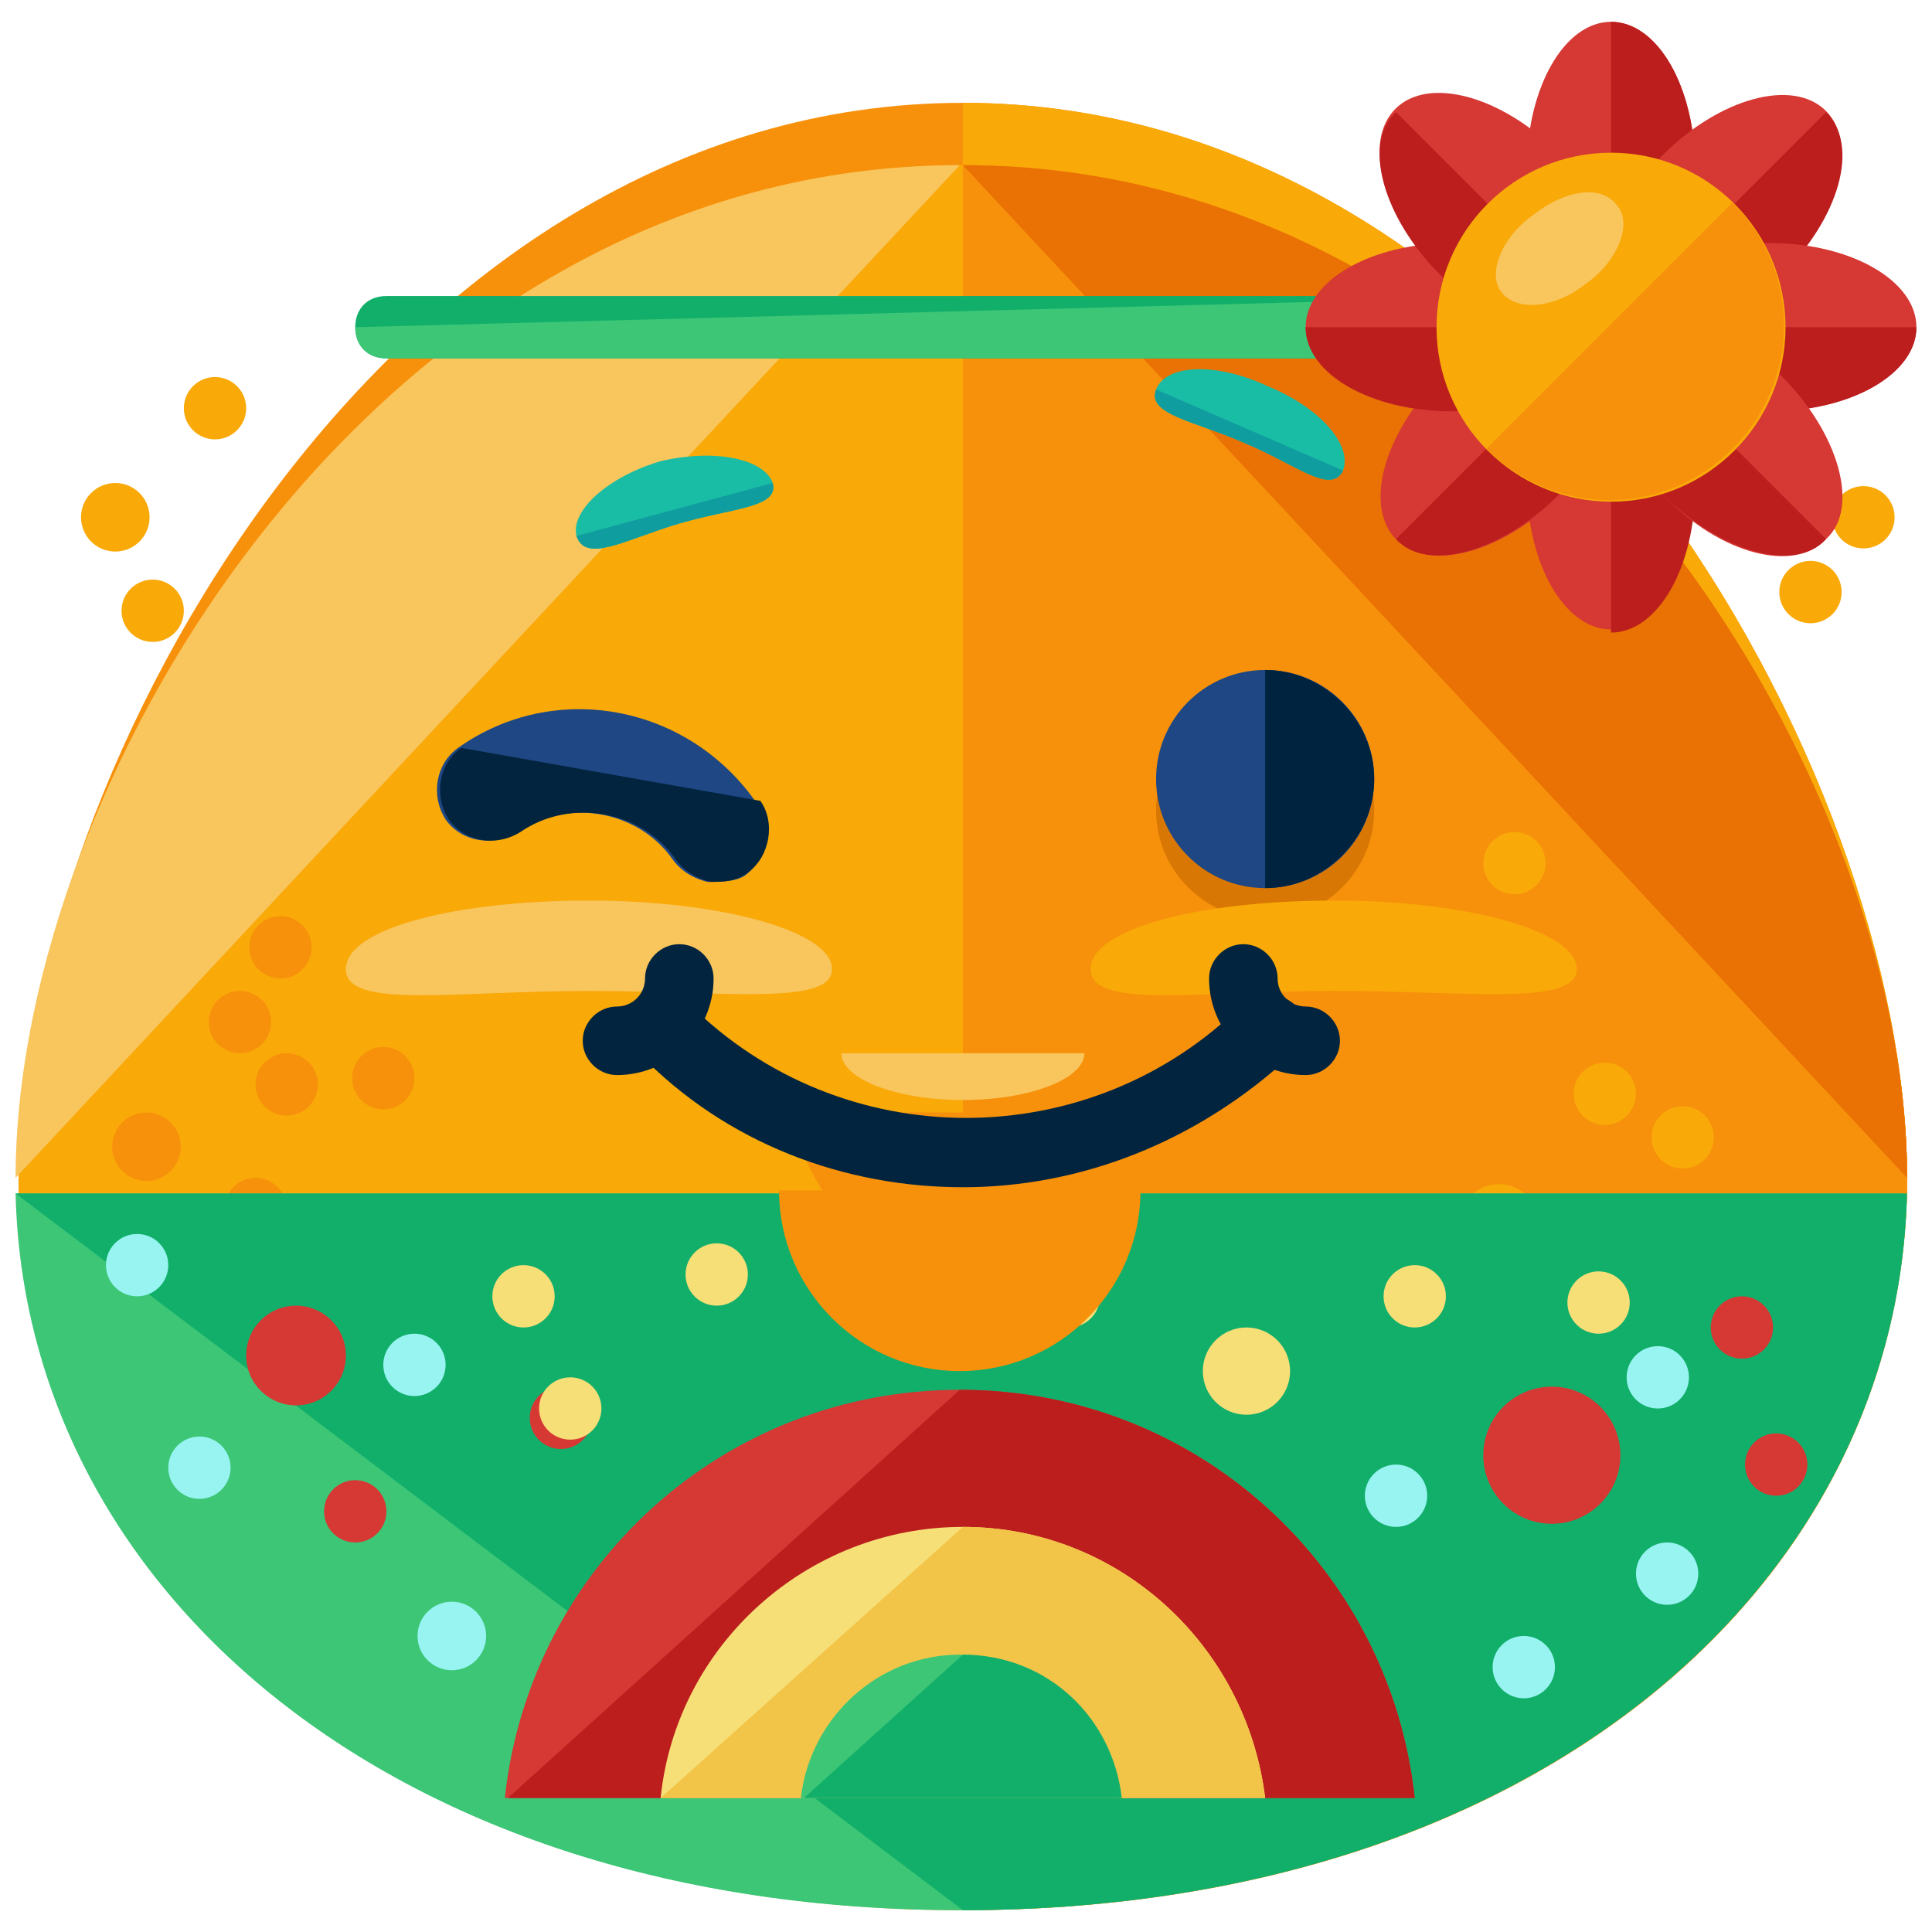 <?xml version="1.0" encoding="UTF-8"?>
<svg width="62px" height="62px" viewBox="0 0 62 62" version="1.1" xmlns="http://www.w3.org/2000/svg" xmlns:xlink="http://www.w3.org/1999/xlink">
    <!-- Generator: Sketch 43.1 (39012) - http://www.bohemiancoding.com/sketch -->
    <title>imgly_sticker_emoticons_hippie</title>
    <desc>Created with Sketch.</desc>
    <defs></defs>
    <g id="Page-1" stroke="none" stroke-width="1" fill="none" fill-rule="evenodd">
        <g id="hippie" fill-rule="nonzero">
            <g id="Group" transform="translate(0, 3)">
                <path d="M61.2,34.8 C61.2,47.8 49.3,58.3 30.9,58.3 C12.5,58.3 0.6,47.8 0.6,34.8 C0.6,21.8 12.5,2.3 30.9,2.3 C49.3,2.3 61.2,21.8 61.2,34.8 Z" id="Shape" fill="#F7910B"></path>
                <path d="M61.2,34.8 C61.2,47.8 49.3,54.3 30.9,54.3 C12.5,54.3 0.6,47.8 0.6,34.8 C0.6,21.8 12.5,0.3 30.9,0.3 C49.3,0.3 61.2,21.8 61.2,34.8 Z" id="Shape" fill="#F7910B"></path>
                <path d="M30.9,0.3 C49.3,0.3 61.2,21.8 61.2,34.8 C61.2,47.8 49.3,54.3 30.9,54.3" id="Shape" fill="#F9A908"></path>
                <path d="M61.2,34.8 C61.2,47.8 49.3,54.3 30.9,54.3 C12.5,54.3 0.6,47.8 0.6,34.8 C0.6,21.8 12.5,2.3 30.9,2.3 C49.3,2.3 61.2,21.8 61.2,34.8 Z" id="Shape" fill="#F9A908"></path>
                <path d="M0.5,34.8 C0.5,21.8 12.4,2.3 30.8,2.3" id="Shape" fill="#F9C55D"></path>
                <path d="M30.9,2.3 C49.3,2.3 61.2,21.8 61.2,34.8 C61.2,47.8 49.3,58.3 30.9,58.3" id="Shape" fill="#F7910B"></path>
                <path d="M30.9,2.3 C49.3,2.3 61.2,21.8 61.2,34.8" id="Shape" fill="#EA7103"></path>
                <g transform="translate(18, 8)" id="Shape">
                    <g transform="translate(0, 3)">
                        <path d="M6.8,1.5 C7,2.3 5.5,2.3 3.8,2.8 C2.1,3.3 0.8,4.1 0.5,3.2 C0.3,2.4 1.5,1.3 3.2,0.8 C4.9,0.4 6.5,0.7 6.8,1.5 Z" fill="#19BCA4"></path>
                        <path d="M6.8,1.5 C7,2.3 5.5,2.3 3.8,2.8 C2.1,3.3 0.8,4.1 0.5,3.2" fill="#109DA0"></path>
                    </g>
                    <g transform="translate(19, 0)">
                        <path d="M0.1,1.5 C-0.2,2.3 1.3,2.5 2.9,3.2 C4.6,3.9 5.7,4.9 6.1,4.1 C6.4,3.3 5.4,2.1 3.7,1.4 C2,0.6 0.4,0.7 0.1,1.5 Z" fill="#19BCA4"></path>
                        <path d="M0.1,1.5 C-0.2,2.3 1.3,2.5 2.9,3.2 C4.6,3.9 5.7,4.9 6.1,4.1" fill="#109DA0"></path>
                    </g>
                </g>
                <circle id="Oval" fill="#F7910B" cx="9.2" cy="31.8" r="1"></circle>
                <circle id="Oval" fill="#F7910B" cx="4.7" cy="33.8" r="1.1"></circle>
                <circle id="Oval" fill="#F7910B" cx="7.7" cy="29.8" r="1"></circle>
                <circle id="Oval" fill="#F7910B" cx="12.3" cy="31.6" r="1"></circle>
                <circle id="Oval" fill="#F9A908" cx="51.5" cy="32.1" r="1"></circle>
                <circle id="Oval" fill="#F9A908" cx="54" cy="33.5" r="1"></circle>
                <circle id="Oval" fill="#F9A908" cx="48.6" cy="24.7" r="1"></circle>
                <circle id="Oval" fill="#F9A908" cx="48.1" cy="36.3" r="1.3"></circle>
                <circle id="Oval" fill="#F9A908" cx="55.3" cy="36.4" r="1"></circle>
                <circle id="Oval" fill="#F7910B" cx="8.2" cy="35.8" r="1"></circle>
                <circle id="Oval" fill="#F7910B" cx="9" cy="27.4" r="1"></circle>
                <circle id="Oval" fill="#F9A908" cx="3.7" cy="13.6" r="1.1"></circle>
                <circle id="Oval" fill="#F9A908" cx="6.9" cy="10.1" r="1"></circle>
                <circle id="Oval" fill="#F9A908" cx="58.1" cy="16" r="1"></circle>
                <g transform="translate(14, 18)">
                    <g transform="translate(0, 1)" id="Shape">
                        <path d="M8.7,6.3 C8.3,6.2 7.9,6 7.6,5.6 C6.5,4 4.2,3.6 2.6,4.7 C1.8,5.2 0.8,5 0.3,4.3 C-0.2,3.5 -1.89084859e-15,2.5 0.7,2 C3.8,-0.2 8.1,0.6 10.3,3.8 C10.8,4.5 10.6,5.6 9.9,6.1 C9.6,6.3 9.1,6.3 8.7,6.3 Z" fill="#1E4784"></path>
                        <path d="M10.4,3.7 C10.9,4.4 10.7,5.5 10,6 C9.6,6.3 9.2,6.3 8.8,6.3 C8.4,6.2 8,6 7.7,5.6 C6.6,4 4.3,3.6 2.7,4.7 C1.9,5.2 0.9,5 0.4,4.3 C-0.1,3.5 0.1,2.5 0.8,2" fill="#02243E"></path>
                    </g>
                    <g transform="translate(23, 0)">
                        <circle id="Oval" fill="#D87703" cx="3.6" cy="5" r="3.5"></circle>
                        <circle id="Oval" fill="#1E4784" cx="3.6" cy="4" r="3.5"></circle>
                        <path d="M3.6,0.5 C5.5,0.5 7.1,2.1 7.1,4 C7.1,5.9 5.5,7.5 3.6,7.5" id="Shape" fill="#00233F"></path>
                    </g>
                </g>
                <circle id="Oval" fill="#F9A908" cx="57.3" cy="13.1" r="1"></circle>
                <circle id="Oval" fill="#F9A908" cx="59.8" cy="13.6" r="1"></circle>
                <circle id="Oval" fill="#F9A908" cx="4.9" cy="16.6" r="1"></circle>
                <g transform="translate(11, 25)" id="Shape">
                    <path d="M15.7,3.1 C15.7,4.3 12.2,3.8 7.9,3.8 C3.6,3.8 0.1,4.4 0.1,3.1 C0.1,1.8 3.6,0.9 7.9,0.9 C12.2,0.9 15.7,1.9 15.7,3.1 Z" fill="#F9C55D"></path>
                    <path d="M39.6,3.1 C39.6,4.3 36.1,3.8 31.8,3.8 C27.5,3.8 24,4.4 24,3.1 C24,1.8 27.5,0.9 31.8,0.9 C36.2,0.9 39.6,1.9 39.6,3.1 Z" fill="#F9A908"></path>
                </g>
                <g transform="translate(18, 27)" id="Shape">
                    <path d="M16.8,3.8 C16.8,4.6 15.1,5.3 12.9,5.3 C10.7,5.3 9,4.6 9,3.8" fill="#F9C55D"></path>
                    <g>
                        <path d="M18.3,5.7 C18.3,7.6 15.9,11.1 12.9,11.1 C9.9,11.1 7.5,7.6 7.5,5.7" fill="#F7910B"></path>
                        <g fill="#02243E">
                            <path d="M1.8,4.5 C1.2,4.5 0.7,4 0.7,3.4 C0.7,2.8 1.2,2.3 1.8,2.3 C2.3,2.3 2.7,1.9 2.7,1.4 C2.7,0.8 3.2,0.3 3.8,0.3 C4.4,0.3 4.9,0.8 4.9,1.4 C4.9,3.1 3.5,4.5 1.8,4.5 Z"></path>
                            <path d="M23.9,4.5 C22.2,4.5 20.8,3.1 20.8,1.4 C20.8,0.8 21.3,0.3 21.9,0.3 C22.5,0.3 23,0.8 23,1.4 C23,1.9 23.4,2.3 23.9,2.3 C24.5,2.3 25,2.8 25,3.4 C25,4 24.5,4.5 23.9,4.5 Z"></path>
                        </g>
                        <path d="M12.9,8.1 C9.1,8.1 5.3,6.7 2.5,3.8 C2.1,3.4 2.1,2.7 2.5,2.2 C2.9,1.8 3.6,1.8 4.1,2.2 C9,7.1 17,7.1 21.9,2.2 C22.3,1.8 23,1.8 23.5,2.2 C23.9,2.6 23.9,3.3 23.5,3.8 C20.4,6.7 16.6,8.1 12.9,8.1 Z" fill="#02243E"></path>
                    </g>
                </g>
            </g>
            <g id="Group" transform="translate(0, 38)">
                <path d="M0.5,0.3 C0.8,13 12.6,23.3 30.8,23.3 C49,23.3 60.8,13 61.1,0.3 L0.5,0.3 Z" id="Shape" fill="#3CC676"></path>
                <path d="M30.9,23.3 C49.1,23.3 60.9,13 61.2,0.3 L0.5,0.3" id="Shape" fill="#12AF6B"></path>
            </g>
            <g id="Group" transform="translate(16, 44)">
                <path d="M29.4,13.7 C28.6,6.3 22.4,0.6 14.8,0.6 C7.2,0.6 1,6.3 0.2,13.7 L29.4,13.7 Z" id="Shape" fill="#D63834"></path>
                <path d="M0.3,13.7 L29.4,13.7 C28.6,6.3 22.4,0.6 14.8,0.6" id="Shape" fill="#BC1E1E"></path>
                <path d="M24.6,13.7 C24,8.8 19.9,5 14.9,5 C9.9,5 5.7,8.8 5.2,13.7 L24.6,13.7 Z" id="Shape" fill="#F7DF77"></path>
                <path d="M5.2,13.7 L24.6,13.7 C24,8.8 19.9,5 14.9,5" id="Shape" fill="#F2C549"></path>
                <path d="M19.9,13.7 C19.6,11.1 17.5,9.1 14.8,9.1 C12.2,9.1 10,11.1 9.7,13.7 L19.9,13.7 Z" id="Shape" fill="#3CC676"></path>
                <path d="M9.8,13.7 L20,13.7 C19.7,11.1 17.6,9.1 14.9,9.1" id="Shape" fill="#12AF6B"></path>
            </g>
            <circle id="Oval" fill="#D63834" cx="11.4" cy="48.5" r="1"></circle>
            <circle id="Oval" fill="#D63834" cx="18" cy="45.5" r="1"></circle>
            <circle id="Oval" fill="#D63834" cx="49.8" cy="46.7" r="2.2"></circle>
            <circle id="Oval" fill="#D63834" cx="55.9" cy="42.6" r="1"></circle>
            <circle id="Oval" fill="#D63834" cx="57" cy="47" r="1"></circle>
            <circle id="Oval" fill="#F7DF77" cx="16.8" cy="41.6" r="1"></circle>
            <circle id="Oval" fill="#F7DF77" cx="23" cy="40.9" r="1"></circle>
            <circle id="Oval" fill="#F7DF77" cx="18.3" cy="45.2" r="1"></circle>
            <circle id="Oval" fill="#F7DF77" cx="40" cy="44" r="1.4"></circle>
            <circle id="Oval" fill="#F7DF77" cx="45.4" cy="41.6" r="1"></circle>
            <circle id="Oval" fill="#F7DF77" cx="51.3" cy="41.8" r="1"></circle>
            <circle id="Oval" fill="#F7DF77" cx="34.3" cy="41.6" r="1"></circle>
            <circle id="Oval" fill="#98F4F1" cx="48.9" cy="53.5" r="1"></circle>
            <circle id="Oval" fill="#98F4F1" cx="13.3" cy="43.8" r="1"></circle>
            <circle id="Oval" fill="#98F4F1" cx="14.5" cy="52.5" r="1.1"></circle>
            <circle id="Oval" fill="#98F4F1" cx="6.4" cy="47.1" r="1"></circle>
            <circle id="Oval" fill="#98F4F1" cx="44.8" cy="48" r="1"></circle>
            <circle id="Oval" fill="#98F4F1" cx="53.2" cy="44.2" r="1"></circle>
            <circle id="Oval" fill="#98F4F1" cx="53.5" cy="50.5" r="1"></circle>
            <circle id="Oval" fill="#98F4F1" cx="4.4" cy="40.6" r="1"></circle>
            <circle id="Oval" fill="#D63834" cx="9.5" cy="43.5" r="1.6"></circle>
            <path d="M36.6,38.2 C36.6,41.4 34,44 30.8,44 C27.6,44 25,41.4 25,38.2" id="Shape" fill="#F7910B"></path>
            <path d="M50.3,10.5 C50.3,11.1 49.9,11.5 49.3,11.5 L12.4,11.5 C11.8,11.5 11.4,11.1 11.4,10.5 L11.4,10.5 C11.4,9.9 11.8,9.5 12.4,9.5 L49.2,9.5 C49.8,9.5 50.3,9.9 50.3,10.5 L50.3,10.5 Z" id="Shape" fill="#12AF6B"></path>
            <path d="M49.3,9.5 C49.9,9.5 50.3,9.9 50.3,10.5 L50.3,10.5 C50.3,11.1 49.9,11.5 49.3,11.5 L12.4,11.5 C11.8,11.5 11.4,11.1 11.4,10.5 L11.4,10.5" id="Shape" fill="#3CC676"></path>
            <g id="Group" transform="translate(41, 0)">
                <g transform="translate(8, 0)">
                    <g>
                        <ellipse id="Oval" fill="#D63834" cx="2.7" cy="5.4" rx="2.7" ry="4.7"></ellipse>
                        <path d="M2.7,0.7 C4.2,0.7 5.4,2.8 5.4,5.4 C5.4,8 4.2,10 2.7,10" id="Shape" fill="#BC1E1E"></path>
                    </g>
                    <g transform="translate(0, 10)">
                        <ellipse id="Oval" fill="#D63834" cx="2.7" cy="5.5" rx="2.7" ry="4.7"></ellipse>
                        <path d="M2.7,0.9 C4.2,0.9 5.4,3 5.4,5.6 C5.4,8.2 4.2,10.3 2.7,10.3" id="Shape" fill="#BC1E1E"></path>
                    </g>
                </g>
                <g transform="translate(1, 1)">
                    <g transform="translate(8, 0)">
                        <ellipse id="Oval" fill="#D63834" transform="translate(5.272, 5.882) rotate(45) translate(-5.272, -5.882) " cx="5.272" cy="5.882" rx="2.7" ry="4.7"></ellipse>
                        <path d="M8.6,2.6 C9.7,3.7 9,6 7.2,7.8 C5.4,9.6 3,10.2 2,9.2" id="Shape" fill="#BC1E1E"></path>
                    </g>
                    <g transform="translate(0, 7)">
                        <ellipse id="Oval" fill="#D63834" transform="translate(6.137, 5.998) rotate(45) translate(-6.137, -5.998) " cx="6.137" cy="5.998" rx="2.7" ry="4.7"></ellipse>
                        <path d="M9.4,2.7 C10.5,3.8 9.8,6.1 8,7.9 C6.2,9.7 3.8,10.4 2.8,9.3" id="Shape" fill="#BC1E1E"></path>
                    </g>
                </g>
                <g transform="translate(0, 7)">
                    <g transform="translate(11, 0)">
                        <ellipse id="Oval" fill="#D63834" cx="4.8" cy="3.5" rx="4.7" ry="2.7"></ellipse>
                        <path d="M9.5,3.5 C9.5,5 7.4,6.2 4.8,6.2 C2.2,6.2 0.1,5 0.1,3.5" id="Shape" fill="#BC1E1E"></path>
                    </g>
                    <g>
                        <ellipse id="Oval" fill="#D63834" cx="5.6" cy="3.5" rx="4.7" ry="2.7"></ellipse>
                        <path d="M10.3,3.5 C10.3,5 8.2,6.2 5.6,6.2 C3,6.2 0.9,5 0.9,3.5" id="Shape" fill="#BC1E1E"></path>
                    </g>
                </g>
                <g transform="translate(1, 1)">
                    <g transform="translate(9, 9)" id="Shape">
                        <path d="M2.4,5.9 C0.6,4.1 -0.1,1.7 1,0.7 C2.1,-0.4 4.4,0.3 6.2,2.1 C8,3.9 8.7,6.3 7.6,7.3 C6.6,8.4 4.2,7.8 2.4,5.9 Z" fill="#D63834"></path>
                        <path d="M7.6,7.3 C6.6,8.4 4.2,7.7 2.4,5.9 C0.6,4.1 -0.1,1.7 1,0.7" fill="#BC1E1E"></path>
                    </g>
                    <g>
                        <ellipse id="Oval" fill="#D63834" transform="translate(6.105, 5.814) rotate(134.984) translate(-6.105, -5.814) " cx="6.105" cy="5.814" rx="2.7" ry="4.7"></ellipse>
                        <path d="M9.4,9.2 C8.3,10.3 6,9.6 4.2,7.8 C2.4,6 1.7,3.6 2.8,2.6" id="Shape" fill="#BC1E1E"></path>
                    </g>
                </g>
                <g transform="translate(5, 4)">
                    <circle id="Oval" fill="#F9A908" cx="5.7" cy="6.5" r="5.6"></circle>
                    <path d="M9.6,2.5 C11.8,4.7 11.8,8.2 9.6,10.4 C7.4,12.6 3.9,12.6 1.7,10.4" id="Shape" fill="#F7910B"></path>
                    <path d="M5.9,2.6 C6.4,3.2 5.9,4.4 4.9,5.1 C3.9,5.9 2.7,6 2.2,5.4 C1.7,4.8 2.2,3.6 3.2,2.9 C4.2,2.1 5.4,1.9 5.9,2.6 Z" id="Shape" fill="#F9C55D"></path>
                </g>
            </g>
        </g>
    </g>
</svg>